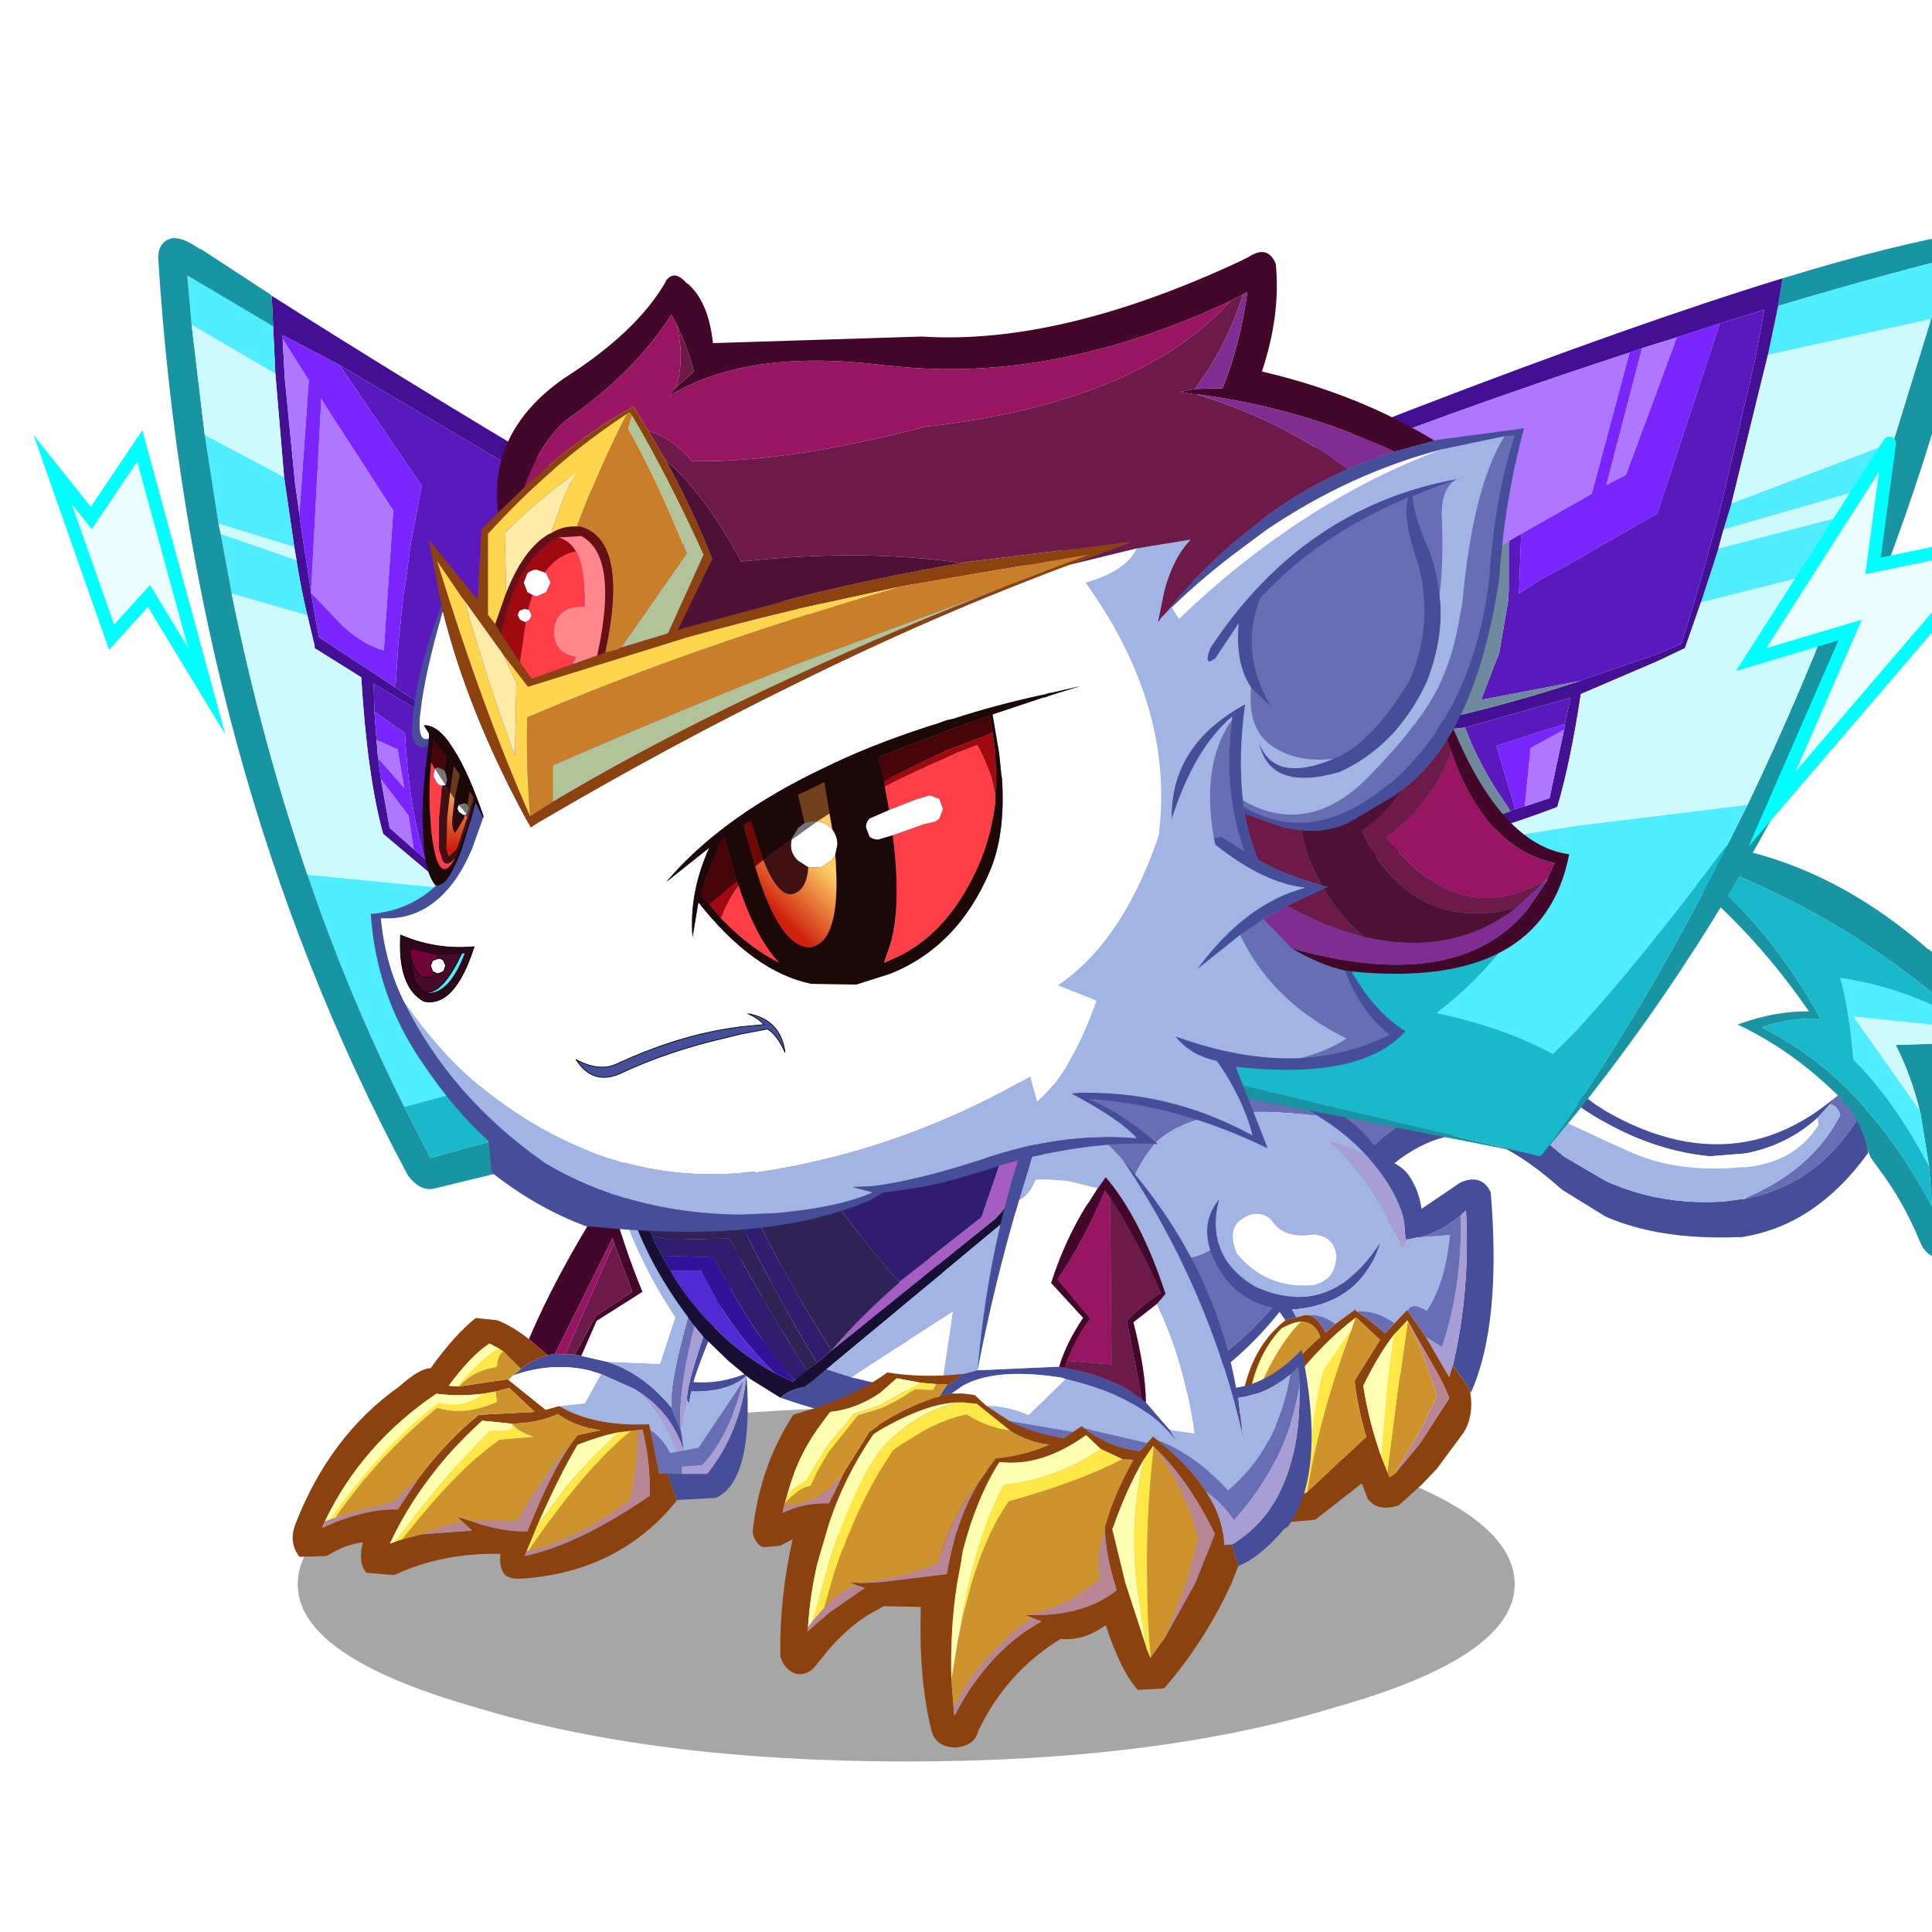 <svg xmlns:ffdec="https://www.free-decompiler.com/flash" xmlns:xlink="http://www.w3.org/1999/xlink" ffdec:objectType="frame" height="90" width="90" xmlns="http://www.w3.org/2000/svg"><use ffdec:characterId="29" height="144.75" transform="matrix(.571 0 0 .571 -3.026 -.171)" width="179.9" xlink:href="#a"/><defs><g id="a" transform="translate(5.3 .3)"><use ffdec:characterId="1" height="9.8" transform="matrix(1.566 0 0 2.95 24.287 114.797)" width="63.4" xlink:href="#b"/><use ffdec:characterId="3" height="26.65" transform="translate(61.75 100.55) scale(1.069)" width="19.7" xlink:href="#c"/><use ffdec:characterId="5" height="34" transform="translate(23.9 88.4) scale(1.188)" width="32.05" xlink:href="#d"/><use ffdec:characterId="12" height="66.95" transform="translate(106.953 38.024) scale(1.188)" width="50.75" xlink:href="#e"/><use ffdec:characterId="14" height="27.5" transform="translate(50.55 84.75) scale(1.188)" width="53.6" xlink:href="#f"/><use ffdec:characterId="3" height="26.65" transform="translate(98.45 92.8) scale(1.188)" width="19.7" xlink:href="#c"/><use ffdec:characterId="16" height="45.8" transform="translate(61.4 88.15) scale(1.188)" width="38.4" xlink:href="#g"/><use ffdec:characterId="25" height="84.85" transform="translate(8.683 -.283) scale(1.188)" width="130.85" xlink:href="#h"/><use ffdec:characterId="28" height="48.85" transform="translate(-5.297 21.876) scale(.968)" width="185.9" xlink:href="#i"/></g><g id="q" fill-rule="evenodd"><path d="M13.85 7h-.2l-.1-1.2q-.4-2.1-2.45-4.4l-.05-.1q1.9.15 2.75 1.2.75 1 .95 2.4l2.65-1.8q1.45-.65 2.1.65.75 9.05-1.35 13.75l-.05-.05-.2-.4-.6-.85-.4-.55q1.2-5.1.9-10.65l-.35.35q-1.4 1.15-2.8 1.5h-.15l-.65.15m-7.7 5.35-.75.2-.55-.8q-2.65-.45-4-2.7-1.65-2.8 0-4.8-1 3.95 2.5 6 5.1 2.3 8.55-3-1.3 4.1-5.8 4.55h-.25l.3.55" fill="#474e99"/><path d="m11.05 1.3.05.1q2.05 2.3 2.45 4.4l.1 1.2h.2l-.45.65q-1.95-4.8-5.05-7.4 1.45.3 2.7 1.05m6.4 4.05L17.8 5q.3 5.55-.9 10.65l-.25.8-.15-.25-1.45-2.5 1.1.7q1.4-4.15 1.3-9.05" fill="#a69ed5"/><path d="m13.85 7 .65-.15h.15l2.05-.15q-.35 3.4-1.6 5.2-1-.65-1.3 0l-.05-.05-.85.9q-1.25-.9-2.6-.8l-.1-.15-1.35 1q-1.05-.75-2.1-.6l-.6.15-.3-.55h.25q4.5-.45 5.8-4.55-3.45 5.3-8.55 3-3.5-2.05-2.5-6Q2.65.1 6.45 0l1.9.25q3.1 2.6 5.05 7.4l.45-.65M8.9 8.15q-.1-1.35-1.55-1.5Q5.25 7 4.4 5.6q-1-.8-2.2.15-.75.7-.15 2.2 2 2.45 5.2 2.2 1.6-.3 1.65-2" fill="#a2b4e4"/><path d="M14.65 6.85q1.4-.35 2.8-1.5.1 4.9-1.3 9.05l-1.1-.7-1.25-1.8q.3-.65 1.3 0 1.25-1.8 1.6-5.2l-2.05.15m-5.8 5.95-.7.6q-.6-1.25-1.4-1.2 1.05-.15 2.1.6m4.05-.05-.65.7q-1-.9-1.95-1.5 1.35-.1 2.6.8" fill="#676eb3"/><path d="M8.9 8.15q-.05 1.7-1.65 2-3.2.25-5.2-2.2-.6-1.5.15-2.2 1.2-.95 2.2-.15.85 1.4 2.95 1.05 1.45.15 1.55 1.5" fill="#fff"/><path d="m16.9 15.65.4.55.6.85.2.4v.1q.25 1.55-.45 2.7l-1.85 2.5-1 1.05-1.6 1.45q-1.45.5-2.15-.45l-.4-1.05-3.2 2.5-1.75.15q-1.25-2.75-.9-7.35-2.75 1.6-2.5.25v-.2q.35-4.4 3.1-6.55l.75-.2.6-.15q.8-.05 1.4 1.2l.7-.6 1.35-1 .1.15q.95.6 1.95 1.5l.65-.7.85-.9.05.05 1.25 1.8 1.45 2.5.15.25.25-.8m-10.2 8.8.2-.1 4.05-3.8q-.6-2.05-.8-3.85l1.75-2.8-1.65-1.55-.05.05q-2.25 1.7-4.35 4.4-.35 5.1.85 7.65m7.1-11.85v-.05l-.05.05-.9.95q-1.05 1.35-2.1 3.5.4 2.55 1.25 4.9l.4 1 .15.4L13 23l.2-.25L14.65 21l2-3.1-.35-.85-.45-.85-2.05-3.6m-7.35.05q-.55.05-1.3.45-2.05 2.1-2.4 6l.05.2q.1.15.3.1l1.75-.8.2-2q1.35-1.7 2.75-2.9-.4-1.05-1.35-1.05" fill="#8b420e"/><path d="M6.9 24.35q.8-5.2 3.05-11.2l.25-.75.05-.05 1.65 1.55-1.75 2.8q.2 1.8.8 3.85l-4.05 3.8m5.5-1.4.8-6.25.1-.5.5-3.55q.8 1.4 1.5 3.55l.3.85.2.75-1.15 2.35-1.45 2.45-.2.4-.45.35-.15-.4m-5.95-10.3q.95 0 1.35 1.05-1.4 1.2-2.75 2.9l-.2 2-1.75.8q-.2.05-.3-.1 1.6-4.6 3.65-6.65" fill="#cd942d"/><path d="M9.95 13.15 8 16q-.75 2.85-1.3 8.45-1.2-2.55-.85-7.65 2.1-2.7 4.35-4.4l-.25.75m2.9.4q-.55 3.5-.85 8.4-.85-2.35-1.25-4.9 1.05-2.15 2.1-3.5M2.8 19.3l-.05-.2q.35-3.9 2.4-6 .75-.4 1.3-.45Q4.4 14.7 2.8 19.3" fill="#ffffb1"/><path d="M6.7 24.45Q7.25 18.85 8 16l1.95-2.85q-2.25 6-3.05 11.2l-.2.1m7.05-11.85h.05v.05l-.5 3.55-.1.5-.8 6.25-.4-1q.3-4.9.85-8.4l.9-.95" fill="#ffe747"/><path d="M13.8 12.65v-.05l2.05 3.6.45.85.35.85-2 3.1-1.45 1.75-.2.25.2-.4 1.45-2.45 1.15-2.35-.2-.75-.3-.85q-.7-2.15-1.5-3.55" fill="#b78593"/></g><g id="r" fill-rule="evenodd"><path d="m30.55 1.3-.5.25q-4.1 2-7.9 6.05l-.2-.55 3.45-3.5q2.4-2.2 6.55-3.55.5 8.25-1.8 13.75-2.3 5.45-2.65 6.75 1.8.15 3.65-.6v.1l-.15.2q-1.25 1-3.65.95l-.15.8-.1-.1q-.4-1 3.65-11.4v-.15q.95-4.55.8-9.4l-1 .4M26 22.25l.6 1.5.05.1.2 1.35q-.9-2.75-3.45-4.25l-2.25-1-.8-.25q-2.55-.6-5.25.35l.55-.45q.9-.7 1.85-.95l.5-.1.7.05h.65l.45.1 1.75.4q2.25.7 4.1 2.75l.35.4m-.3 4.5 1 .05h1.75q2.3-2.9 2.7-6.8.5 7.25-2.1 8.45l-2.7.15-.65-1.85" fill="#474e99"/><path d="m30.55 1.3 1-.4q.15 4.85-.8 9.4v.15q-4.05 10.4-3.65 11.4l-.45 1.9h-.05q-.25-5.25 3.9-15.85v-.15q.55-3.4.05-6.45M31 20.2l.15-.2q-.4 3.9-2.7 6.8H26.7v-.5l1.4-.1q1.9-2.05 2.85-5.85l.05-.15m-4.15 5-.5.1q-.9-2.6-2.95-4.35 2.55 1.5 3.45 4.25" fill="#a69ed5"/><path d="m30.05 1.55.5-.25q.5 3.05-.05 6.45v.15q-4.15 10.6-3.9 15.85l-.6-1.5q-.3-2.8 4-15.05v-.15q.4-2.65.05-5.5m-3.7 23.75.5-.1 1-.2 3.1-4.65q-.95 3.8-2.85 5.85l-1.4.1v.5l-1-.05-.55.05-.6-3q.8.5 1.35 1.55l.45-.05" fill="#676eb3"/><path d="m27.1 21.85.1.1.15-.8q2.4.05 3.65-.95l-.05.15-3.1 4.65-1 .2-.2-1.35v-.1l.45-1.9M22.15 7.6q3.8-4.05 7.9-6.05.35 2.85-.05 5.5v.15q-4.3 12.25-4 15.05l-.35-.4q-1.85-2.05-4.1-2.75l3.65.15 1.05-3.2q-2.55-3.8-4.05-8.4l-.05-.05m4.2 17.7-.45.05q-.55-1.05-1.35-1.55l-.1-.4q-3.8.15-6.15-1.25l1.75-.2 1.1-2 2.25 1q2.05 1.75 2.95 4.35" fill="#a2b4e4"/><path d="m24.55 23.8.6 3 .55-.05.65 1.85v.05Q22.4 33.55 15.7 34q-.95.05-1.25-.4-.3-.5-.2-1.3-3.95-.1-7.3 1.45l-1.9-.15q-.6-.65-.25-2.1-1.2.15-2.4.9l-.15.05-1.8.05q-.75-.95-.3-2.2 2.35-6.1 7.15-9.5 1.4-1.25 2.15-1.25 1.65-2.3 3.1-3.45l1.45.15.15.05q1.05.45 2.05 1.25l1.3 1.1q-.95.25-1.85.95l-1.2-1.2-.3-.2-.65-.35q-1.25.8-2.8 2.9l.6.05h.1l3.35-.5.05.05 2.55 2.05.9-.25h.05q2.35 1.4 6.15 1.25l.1.4M13.9 21.15l-.85.15q-1.65.2-3.2 0-5.1 3.45-7.65 8.75l-.2.45q3.05-1.35 5.2-1.25L8.7 27q1.85-2.45 4.05-4.25l3.85-.2-1.75-1.65-.95.25M7.5 31.3l1.35-.35 3.45-.25-.65-.6-.35-.35.8.25q2.2.8 4 .75 1.65-4.15 3.1-6.15l.35-.45 1.6-.35q-1.75-.2-2.95-1.1-1.5.65-3.2.65h-.05l-1.95-.2Q8.85 26.9 6.65 31.6l.4-.15.45-.15m8.55.8-.15.35q3.75-.8 8.6-4.15v-.1q.05-2.25-.5-4.45l-.35.05-.45.05-.85.1q-1.25.25-2.8.85-1.25 2.1-2.75 5.5l-.75 1.8" fill="#8b420e"/><path d="m21.95 7.05.2.55.05.05q1.5 4.6 4.05 8.4l-1.05 3.2-3.65-.15-1.75-.4 1.05-2.4 3.15-2q-1.3-3.15-2.3-6.85l.25-.4m-6.85 13q2.7-.95 5.25-.35l.8.25-1.1 2-1.75.2h-.05l-.9.25-2.55-2.05.3-.3" fill="#fff"/><path d="M16.2 17.55q1.85-4.35 5-9.35l.5-.75q1 3.7 2.3 6.85l-3.15 2-1.05 2.4-.45-.1 1.45-2.65 2.5-1.65-1.25-3.35-.1-.35L18 18.55l-.5.1-1.3-1.1" fill="#420729"/><path d="m18 18.55 3.95-7.95.1.35-3.35 7.65-.7-.05" fill="#981661"/><path d="M15.1 20.05h-.05.05l-.3.3-.05-.05-3.35.5q.95-1.1 2.6-1.35.05-.85.45-1.05l1.2 1.2-.55.45M2.9 29.8q2.95-4.25 7-7.55 1.85.6 4.1-.4l-.1-.7.95-.25 1.75 1.65-3.85.2q-2.2 1.8-4.05 4.25l-1.75 1.7-4.05 1.1m4.6 1.5q3.75-4.8 6.55-6.75l.1-.1 2.35-.2q-1-.3-1.5-.9 1.7 0 3.2-.65 1.2.9 2.95 1.1l-1.6.35-.35.45q-1.95 2.25-3.8 5.45-1.4-.1-3.3-.05l-.8-.25.35.35q-1.2.2-2.8.85l-1.35.35m16.15-7.5q.1 2.45-.55 4.85-3.65 2.7-6.95 3.45 3.85-5.65 7.05-8.25l.45-.05" fill="#cd942d"/><path d="m18.7 18.6 3.35-7.65 1.25 3.35-2.5 1.65-1.45 2.65h-.65" fill="#6c1a4a"/><path d="m11.3 20.8-.6-.05q1.55-2.1 2.8-2.9l.65.35q-1.1.5-2.85 2.6m1.75.5q-1.3 1.05-3.05.6-3.7 2.8-7.5 8.05l-.3.1q2.55-5.3 7.65-8.75 1.55.2 3.2 0M15 23.35q.2.35-.3.45l-1.2.05q-3.35 3.35-6.45 7.6l-.4.15q2.2-4.7 6.35-8.45l1.95.2H15m1.8 6.95q1.5-3.4 2.75-5.5 1.55-.6 2.8-.85l-1.85 1.8-1.55 1.7-2.15 2.85" fill="#ffffb1"/><path d="m14.15 18.2.3.2q-.4.2-.45 1.05-1.65.25-2.6 1.35h-.1q1.75-2.1 2.85-2.6m-.25 2.95.1.7q-2.25 1-4.1.4-4.05 3.3-7 7.55l-.4.15Q6.3 24.7 10 21.9q1.75.45 3.05-.6l.85-.15m1.1 2.2q.5.6 1.5.9l-2.35.2-.1.1q-2.8 1.95-6.55 6.75l-.45.15q3.1-4.25 6.45-7.6l1.2-.05q.5-.1.3-.45m1.15 8.75h-.1l.75-1.8 2.15-2.85 1.55-1.7 1.85-1.8.85-.1q-3.2 2.6-7.05 8.25" fill="#ffe747"/><path d="m2.5 29.95.4-.15 4.05-1.1L8.7 27l-1.5 2.25q-2.15-.1-5.2 1.25l.2-.45.3-.1m6.35 1q1.6-.65 2.8-.85l.65.6-3.45.25M12.1 30q1.9-.05 3.3.05 1.85-3.2 3.8-5.45-1.45 2-3.1 6.15-1.8.05-4-.75m11.55-6.2.35-.05q.55 2.2.5 4.45v.1q-4.85 3.35-8.6 4.15l.15-.35h.1q3.3-.75 6.95-3.45.65-2.4.55-4.85" fill="#b78593"/></g><g id="s" fill-rule="evenodd"><path d="M29.6 24.55q4.6-1.95 6.5-5.7-.2-.6-.7-.75l.3-.4.2-.15.05-.05q.95.4 1.45 1.45-2.85 4.7-7.8 5.65v-.05M3 17.05l2.25 1.45q1.2-.6 2.35-.8 3.15-.65 5.9 1.5l-1.65-.7-4.25.3Q5 19.6 3 22.15l-.5-.45-2.25-2.05Q1.3 18.3 2.5 17.4l.5-.35m-.5 4.65v-4.3 4.3" fill="#676eb3"/><path d="m35.4 18.1-.85.95q-2.1 1.9-4.95 2.45l-2.45.2q-3.65-.35-7.15-2.3-.95-.5-1.85-1.15-4.75-3.6-9.4-3.3l-1.15.15q-1.3.2-2.55.75-1.1.45-2.05 1.2l-.5.35q-1.2.9-2.25 2.25L0 19.4l1-1.3.15-.2 1.35-1.25v.75-.75q2.25-1.8 5.1-2.25l3.55-.1q3.9.65 8.15 3.85l.7.45q5.05 2.9 9.6 2.1 3.15-.55 6.1-3l-.3.4M20 23.4q3.8 1.7 8.1 1.4l.4-.05.75-.1h.15l.2-.05q4.95-.95 7.8-5.65.5.95.6 2.55l-.05.05q-3.5 4.8-8.35 5.65l-.25.05H29q-5.3.2-9-1.4V23.4v2.45L17 24q-4.65-4.15-7.65-3.7-.9.15-1.75.55-1.75.8-3.35 2.45L3 22.15q2-2.55 4.6-3.35l4.25-.3 1.65.7q1.8.9 3.6 2.5l2.9 1.7m0-4v-.8.8" fill="#474e99"/><path d="m34.55 19.05.05.5q-1.6 2.55-5 2.9h-.3q-4.2.4-7.4-.95l-1.9-.85V19.4v1.25l-6.2-2.9q-3.15-1.5-6.2-1.8l-2.55-.1q1.25-.55 2.55-.75l1.15-.15q4.65-.3 9.4 3.3.9.65 1.85 1.15 3.5 1.95 7.15 2.3l2.45-.2q2.85-.55 4.95-2.45" fill="#fff"/><path d="m29.6 24.55-.2.1h-.15l-.75.1-.4.05q-4.3.3-8.1-1.4v-2.75 2.75l-2.9-1.7q-1.8-1.6-3.6-2.5-2.75-2.15-5.9-1.5-1.15.2-2.35.8L3 17.05q.95-.75 2.05-1.2l2.55.1q3.05.3 6.2 1.8l6.2 2.9 1.9.85q3.2 1.35 7.4.95h.3q3.4-.35 5-2.9l-.05-.5.85-.95q.5.15.7.75-1.9 3.75-6.5 5.7" fill="#a2b4e4"/><path d="M42.2 7.5q3.15 2.65 6.25 6.15.35.35.4 1.1-.15.85-.85.85l-4.95.2q1.55 5.75 1.15 11.95v.1q-.05.85-1.15.9-.95-.1-1.4-1-1.2-2.95-2.95-5.25l-.5-.7-.2-.45q-.5-2.45-2.45-4.2-3-2.85-6.5-4.5 2.6-.95 4.9-.9-5-7.25-11.8-11.7Q33-.5 42.15 7.5h.05m-.65 11.05q-.6-2.45-1.65-4.5l6.3-.2-.75-.75-.2-.15-.3-.3-.2-.15Q35.8 4.35 24.3.7q5.95 3.5 10.45 11.55-2.05-.1-4.05.6 3.55 1.75 6.5 4.85l1.5 1.75q2 2.5 3.7 5.7l-.2-2.75-.6-3.7-.05-.15" fill="#1894a2"/><path d="m45.25 12.95.2.15.75.75-6.3.2q1.05 2.05 1.65 4.5L37 12.1l8.25.85" fill="#cdfaff"/><path d="m41.55 18.55.05.15.6 3.7q-2.4-4.55-5.2-7.35-.3-3.45-.9-5.6 4.45.65 8.65 3.05l.2.15.3.3L37 12.1l4.55 6.45" fill="#4fedff"/><path d="m42.2 22.4.2 2.75q-1.7-3.2-3.7-5.7l-1.5-1.75q-2.95-3.1-6.5-4.85 2-.7 4.05-.6Q30.25 4.2 24.3.7q11.5 3.65 20.45 11.8-4.2-2.4-8.65-3.05.6 2.15.9 5.6 2.8 2.8 5.2 7.35" fill="#19b8cb"/></g><g id="t" fill-rule="evenodd"><path d="m29.25 4.05.15.15.1.05.1-.05-.25 2.4q-.4 2.75-1.65 4.75l-.15.25L14.2 22.7l-1.45 1.2q-1.15.2-1.7.75l-2.1-1.3-1.5-1.25-1.6-1.55-.1-.1-.45-.55-.25-.3-.4-.55q-1.9-2.55-3.05-5.1Q.5 11.5 0 9.05l.45-.75.05.1q.65 2.8 1.75 5.15l.15.4.5.95.6 1.05q1.15 1.95 2.65 3.5 1.95 2.1 4.5 3.5l1.25.6.1-.1.85-.7.7-.5 1-.85 11.25-9.05q2.85-2.95 3.45-8.3" fill="#180f35"/><path d="m29.35 6.6.25-2.4q10.7-2.1 17.1.4l.2.1 1.05.6q-8.1-1.05-11.15 1.85-3.4 4.2-.75 7.15l.4.35q2.7 1.15 4.85-.7l.1-.15q2.35-4.4 4.35-5.35l.35-.15q4.05-1.25 6.05.85v.05q2.75 6.15-6.6 8.4-2.9 3.55-6 5.35l-1.65.55h-.05q-.9-10.7-8.5-16.9" fill="#676eb3"/><path d="M29.25 4.05q-.6 5.35-3.45 8.3L14.55 21.4q2.1-2.45 4.65-4.65v-.05l5.65-4.45 3.1-9 1.3.8" fill="#a55dc1"/><path d="m14.2 22.7 13.35-11.1.15-.25q1.25-2 1.65-4.75 7.6 6.2 8.5 16.9v.05q-7.5 2.35-15.85 1.1l.9-5.95-7 4.55-1.7-.55M52.15 9.15q-2-2.1-6.05-.85l-.35.15q-2 .95-4.35 5.35l-.1.15q-2.15 1.85-4.85.7l-.4-.35q-2.65-2.95.75-7.15 3.05-2.9 11.15-1.85 2.65 1.6 4.2 3.8v.05" fill="#a2b4e4"/><path d="M11.05 24.65q.55-.55 1.7-.75l1.45-1.2 1.7.55 6.1 1.4q8.35 1.25 15.85-1.1l.05-.05 1.65-.55q3.1-1.8 6-5.35 9.35-2.25 6.6-8.4h.05l-.05-.1q-1.55-2.2-4.2-3.8l-1.05-.6-.2-.1q-6.4-2.5-17.1-.4Q35.5 2.55 42.2 3q9.2.65 11.35 7.75.55 5.3-7.45 7.05l-.35.4q-10.95 14.45-34.7 6.45" fill="#474e99"/><path d="m13.55 22.25-.7.5q-2.6-4-5.3-9.05l-4.05.1-1.25-.25Q1.15 11.2.5 8.4L1.85 7l2.9-2.45q3.7 9.25 8.8 17.7M5.7 3.9q1.6-1.15 3.25-1.95 4.85 8.7 10.25 14.75v.05q-2.55 2.2-4.65 4.65-5.4-8.45-8.85-17.5" fill="#2f2256"/><path d="m14.55 21.4-1 .85q-5.1-8.45-8.8-17.7l.95-.65q3.45 9.05 8.85 17.5m-1.7 1.35-.85.7Q9 20.05 6.45 15l-3.55-.1-.5-.95-.15-.4 1.25.25 4.05-.1q2.7 5.05 5.3 9.05m-3.9-20.8q9.2-4.45 19 1.3l-3.1 9-5.65 4.45Q13.8 10.65 8.95 1.95" fill="#301d6e"/><path d="m22 24.65-6.1-1.4 7-4.55-.9 5.95" fill="#fff"/><path d="m12 23.45-.1.1-1.25-.6q-3.15-3-5.05-7.05l-2.1.05-.6-1.05 3.55.1Q9 20.05 12 23.45" fill="#311299"/><path d="M10.65 22.95q-2.55-1.4-4.5-3.5-1.5-1.55-2.65-3.5l2.1-.05q1.9 4.05 5.05 7.05" fill="#522ad4"/></g><g id="u" fill-rule="evenodd"><path d="M23.7 3.65 20.45 1.5 19.2 5.25l-.9 2.95q-1.7 5.75-2.85 11.7.65-7.75 2.85-14.65L20 .6l.25-.6.7.6 2.75 3.05M28.65 24l.5.85Q27 21.8 21.5 20.5l-.3-.1q-4.5-.7-6.75.55l-.8.55-.8.15.55-.8h.15l.95-.7.95-.25 5.6-.25.3.05.1.05q3.2.55 5.3 2.15l.25.2 1.65 1.9m8.3-3.85q-1.25 1.05-2.5 1.4l-1.1.25.3 2.5.05.35q-2.25-10.2-8.25-19.15 6.2 7 7.75 15.6 2.35-.35 4.5-2.6 1.75 8.45-.95 12.15l-.25.15q-1.6 1.9-3.15 2.55l-.45-1.5h.05q4.75-2.9 4.6-10.8v-.15l-.05-1.25-.55.5" fill="#474e99"/><path d="m18.3 8.2.9-2.95 1.25-3.75 3.25 2.15 1.55 1.6.2.25q6 8.95 8.25 19.15l-.05-.35-.3-2.5 1.1-.25q1.25-.35 2.5-1.4-.85 5.1-4.3 8-2.3-2.5-4.85-3.45l-.3-.25-.4.45-4.3-1-.2-.15-.6.4-4.35-.75-1.6-1.05q1.65.05 2.9.65l2.55-2.5q5.5 1.3 7.65 4.35l-.5-.85 1.7.25q-.75-5.15-2.6-8.9l.6-.7q-1.7-5.2-4.1-8l-.5.7-.05.05-2.05-.5-1.3-.1h-.9Q19 7.85 18.3 8.2" fill="#a2b4e4"/><path d="M15.45 19.9q1.15-5.95 2.85-11.7.7-.35 1.15-1.4h.9l1.3.1 2.05.5-.6.95-.15.2q-1.5 2.4-2.45 5.35l2.2 2.4q-1.15 1.7-1.65 3.35l-5.6.25m12.3-4.55q1.85 3.75 2.6 8.9l-1.7-.25L27 22.1q0-2.15-.85-5.5l1.6-1.25M21.5 20.5 18.95 23q-1.25-.6-2.9-.65l-.8-.75-.8-.1h-.8l.8-.55q2.25-1.25 6.75-.55l.3.1" fill="#fff"/><path d="m16.05 22.35 1.6 1.05q1.65.85 3.7 1.15l.65-.4.6-.4.2.15q1.7 1.3 3.8 1.55l.5-.55.4-.45.3.25q2.2 1.75 3.35 3.55Q32.3 30 32.4 31.9l.5-.05.45 1.5-.45 1.15q-1.8 3.95-4.6 7.2l-.1.05-1.75.1q-1.2-1.35-2.2-4.45-1.5 1.1-3.1.95-3.2 1.95-5.1 5.25l-.55 1.05q-.25 1.05-1.55 1.15h-.1q-1.35-.05-1.6-1.3-.85-3.5-.7-8.35L9 36.1l-.25.15q-1.85.9-3.5 2.8l-1.05 1.3q-.7.65-1.45.3-.65-.35-.85-1.15-.05-4.05.85-8l-.85.45-1.2.1Q.15 31.8 0 31q.5-4.55 2.8-8.05l1.65-.5.8-.3q2.05-.8 3.5-1.75l.5-.35q2.5.4 5.2.1h.05l-.95.7h-.95l-1.1-.1-1.6-.3-1.15 1q-1.6 1.1-3.4 1.3l-.1.1-.8 1.1Q3 26 2.35 28.55l-.15.5-.05.2-.1.45q1.1-.55 2.4-.65h.8l1-2.1L8 24.15l.75-.55q1.95-1.25 4.05-1.9l.05-.05.8-.15h.8l.8.1.8.75m1.65 1.7-2.3-1.85-.95-.1h-.3q-2.2.05-5.4 1.9l-.45.3q-1.95 2.85-3.05 6.1l-.8 2.75q-.5 2.1-.65 4.4v.1l-.05.2 1.5-1.3 2.45-1.7-.6-.2-.45-.2.65.05h.4l1.05-.05 4.55-.55.05-.05q.35-2.2 1.1-4.05.65-1.65 1.65-3v-.05l.6-.8q2-.2 3.7-.95-1.3-.1-2.7-.95m6.2 1.25-1-.95q-3.05 2.2-5.95 1.85-1.55 2.4-2.5 6.05l-.1.55v.1l-.3 1.6q-.5 3.15-.4 6.7l.15 1.85.05.6.6-1.1q2.25-3.7 5.4-5.4l-.65-.25-.45-.2q3.95.15 6.25-1.7l-.15-.5q-.55-1.8-.65-3.5v-.35q.6-2.2 1.95-4.6L25.4 26l-1.5-.7m3.65-.15-.05-.05-.65.95Q25.7 28 24.75 30.7l-.05.1.9 3.7 1.4 4.3.05.2.25.6v.05l.05-.05.9-1.25.1-.15 2.05-3.7 1.3-3.25.05-.1-.05-.1q-1.85-3.75-4.15-5.9" fill="#8b420e"/><path d="m2.2 29.05.15-.5q.7-.8 1.35-1.1l.75-1.3.8-1.2 1.7-2.05 1.8-.6 2.75-1.55 1.1.1-.2.4-1.25-.05q-1.2.85-2.4 1.35l-1.5.45-2 2.5-.8 1.35-.45 1q-.8.1-1.8 1.2m11.95-6.95h.3l.95.1 2.3 1.85q-1.6-.2-3-1.1l-.25.05q-2.15.5-4.8 2.4l-.9 1.4q-2.1 3.6-3.35 7.7l-.15.55-.35 1.2-.2.2-.6.7.75-2.65.4-1.4q1.65-5.2 3.5-7.7l.35-.4q2.35-2.35 5.05-2.9m9.75 3.2 1.5.7q-2.95 1.55-7.8 2.9-1.5 2.1-2.55 5.6l-.6 2.25-.4 2 .4-2.4.4-1.85q.95-4.05 2.4-6.75 3.5-.35 6.65-2.45m2.95.75.65-.95.05.05Q27 30 27.1 34.5q0 2.6.25 5.1h-.05l-.25-.6-.05-.2-.65-4.3q-.45-4.7.5-8.45" fill="#ffe747"/><path d="M2.35 28.55Q3 26 4.45 23.95l.8-1.1.1-.1q1.8-.2 3.4-1.3l1.15-1 1.6.3-2.75 1.55-1.8.6-1.7 2.05-.8 1.2-.75 1.3q-.65.3-1.35 1.1m11.8-6.45q-2.7.55-5.05 2.9l-.35.4q-1.85 2.5-3.5 7.7l-.4 1.4-.75 2.65-.3.4q.15-2.3.65-4.4l.8-2.75q1.1-3.25 3.05-6.1l.45-.3q3.2-1.85 5.4-1.9m-.5 19.1q-.1-3.55.4-6.7l.3-1.6v-.1l.1-.55q.95-3.65 2.5-6.05 2.9.35 5.95-1.85l1 .95q-3.15 2.1-6.65 2.45-1.45 2.7-2.4 6.75l-.4 1.85-.4 2.4-.4 2.45M27 38.8l-1.4-4.3-.9-3.7.05-.1q.95-2.7 2.1-4.65-.95 3.75-.5 8.45l.65 4.3" fill="#ffffb1"/><path d="m12.85 21.65-.05.05q-2.1.65-4.05 1.9l-.75.55-1.75 2.8-1 1.1-.8.55q-1 .5-2.3.65l.05-.2q1-1.1 1.8-1.2l.45-1 .8-1.35 2-2.5 1.5-.45q1.2-.5 2.4-1.35l1.25.05.2-.4h.8l-.55.8M4.9 36.25l.35-1.2.15-.55q1.25-4.1 3.35-7.7l.9-1.4q2.65-1.9 4.8-2.4l.25-.05q1.4.9 3 1.1 1.4.85 2.7.95-1.7.75-3.7.95l-.6.8v.05l-1.65 2.3q-1.2 2.05-1.7 4-1.3.7-4 1.2l-1.45.2-.65-.05.45.2q-.9.35-1.85 1.25l-.35.35M25.4 26l.75.05q-1.35 2.4-1.95 4.6V31q-.6 1.15-.35 3.2l-.35.3q-2.4 1.9-4.75 2.2l.45.2q-2.9 2.05-4.75 4.95l-.65 1.2-.15-1.85.4-2.45.4-2 .6-2.25q1.05-3.5 2.55-5.6 4.85-1.35 7.8-2.9m2.95 12.2-.1.15-.9 1.25q-.25-2.5-.25-5.1-.1-4.5.45-9.35 2.25 2.95 3.05 6.35l-.8 3-1.45 3.7" fill="#cd942d"/><path d="m6.25 26.95-1 2.1h-.8q-1.3.1-2.4.65l.1-.45q1.3-.15 2.3-.65l.8-.55 1-1.1M4.1 37.15l.6-.7.2-.2.35-.35q.95-.9 1.85-1.25l.6.2-2.45 1.7-1.5 1.3.05-.2v-.1l.3-.4m12-10.35q-1 1.35-1.65 3-.75 1.85-1.1 4.05l-.05.05-4.55.55-1.05.05h-.4l1.45-.2q2.7-.5 4-1.2.5-1.95 1.7-4l1.65-2.3m8.1 4.2q.1 1.7.65 3.5l.15.5q-2.3 1.85-6.25 1.7 2.35-.3 4.75-2.2l.35-.3q-.25-2.05.35-3.2m-5 5.9.65.25q-3.15 1.7-5.4 5.4l-.6 1.1-.05-.6.65-1.2q1.85-2.9 4.75-4.95m8.35-11.75q2.3 2.15 4.15 5.9l.05.1-.05.1-1.3 3.25-2.05 3.7 1.45-3.7.8-3q-.8-3.4-3.05-6.35" fill="#b78593"/><path d="m23.7 7.4.05-.05.5-.7q2.4 2.8 4.1 8l-.6.7-1.6 1.25q.85 3.35.85 5.5l-.25-.2-1.05-5.4q1.2-1.25 2.35-1.9-1.65-3.7-3.5-6.55l-.35-.5q-1.4 3.35-3.25 6.1l2.25 2.7q-.95 1.25-1.6 2.9l-.15.5-.1-.05-.3-.05q.5-1.65 1.65-3.35l-2.2-2.4q.95-2.95 2.45-5.35l.15-.2.6-.95" fill="#420729"/><path d="m17.65 23.4 4.35.75-.65.4q-2.05-.3-3.7-1.15m5.15.5 4.3 1-.5.55q-2.1-.25-3.8-1.55m5 .8q2.55.95 4.85 3.45 3.45-2.9 4.3-8l.55-.5.05 1.25v.15q-.85 5.1-4.5 9.15-.8-1.2-1.9-1.95-1.15-1.8-3.35-3.55" fill="#676eb3"/><path d="M21.6 19.25q.65-1.65 1.6-2.9l-2.25-2.7q1.85-2.75 3.25-6.1l.35.5.1 11.45-3.05-.25" fill="#981661"/><path d="M24.55 8.05q1.85 2.85 3.5 6.55-1.15.65-2.35 1.9l1.05 5.4q-2.1-1.6-5.3-2.15l.15-.5 3.05.25-.1-11.45" fill="#6c1a4a"/><path d="m32.9 31.85-.5.05q-.1-1.9-1.25-3.65 1.1.75 1.9 1.95 3.65-4.05 4.5-9.15.15 7.9-4.6 10.8h-.05" fill="#a69ed5"/></g><g id="h" transform="translate(3.55 16.15)"><use ffdec:characterId="18" height="65.3" transform="translate(0 .45)" width="51.55" xlink:href="#j"/><use ffdec:characterId="20" height="63.5" transform="translate(51.55)" width="73.65" xlink:href="#k"/><use ffdec:characterId="21" height="67.3" transform="translate(14.6 1.4)" width="82.3" xlink:href="#l"/></g><g id="v" fill-rule="evenodd"><path d="M7.8 3.95Q27.9 16.7 47.65 27.5l3.9-1.65v1.45l-4.35 2-.15-.1-34.6-20.5-3.9-2.05v.25l.15 2.75.7 7.15.3 2.15.05.45.3 2 .15.9.3 2v.05l.3 1.75.25 1.3 5.25 3.45 9 5.95-10.5-6.2.05 1.9.15 1.95.1 1.25.2 1.45.6 3.35 1.65 1.45.75.65 8.2 7.15-1.1-.5-.25-.15-5.25-4.45-4.45-3.75q-1.1-4-1.5-10.75l-3.2-2V28l-.5-2.1q-.45-1.85-.75-3.8l-.15-.9-.7-4.8-.6-7.1-.15-3.25-.1-2.1" fill="#430f93"/><path d="m47.2 29.3 4.35-2v12.75l-4.45-10.7.1-.05m4.35 18.25v.25l-.6-.05.6-.2" fill="#6f8a9c"/><path d="m26.5 49.75-8.2-7.15q-1.1-3.75-1.35-8.6l-2.1-1.5-.05-1.9 10.5 6.2-9-5.95.2-3.05.35-3.3.15-.9.35-2.6.75-4-5.65-8.3 34.6 20.5.05.15 4.45 10.7v7.5l-.6.2q-15.9 5.45-24.2 2.1l-.25-.1" fill="#5a19bd"/><path d="m7.9 6.05.15 3.25L2.3 5.95 2 2.55l5.9 3.5m.75 10.35.7 4.8-5.2-1.6-.95-6.1 5.45 2.9m.85 5.7q.3 1.95.75 3.8l-5.2-1.5-.75-4.1 5.2 1.8m10.4 22.55 5.25 4.45.25.15 1.1.5.25.1q8.3 3.35 24.2-2.1l.6.05v2.55l-34.65 9.3q-3.8-7.6-6.65-15.95l9.65.95" fill="#4fedff"/><path d="M17.55 41.95 15.9 40.5l-.6-3.35 1.9 2.5.35 2.3M15.1 35.7l-.1-1.25 1.45.65.45 2.65-1.8-2.05m-4.6-11.35v-.05l.7-13.2.1.1 4.85 7.5-.65 9.6q-1.35-.35-2.8-1.65l-2.2-2.3m-.8-5.4-.3-2.15-.7-7.15-.15-2.75 1.8 2.85-.65 9.2" fill="#ad77ff"/><path d="m18.3 42.6-.75-.65-.35-2.3-1.9-2.5-.2-1.45 1.8 2.05-.45-2.65-1.45-.65-.15-1.95 2.1 1.5q.25 4.85 1.35 8.6m-2-11.75-5.25-3.45-.25-1.3-.3-1.75 2.2 2.3q1.45 1.3 2.8 1.65l.65-9.6-4.85-7.5-.1-.2v.1l-.7 13.2-.3-2-.15-.9-.3-2-.05-.45.65-9.2-1.8-2.85v-.25l3.9 2.05L18.1 17l-.75 4-.35 2.6-.15.9-.35 3.3-.2 3.05" fill="#7a25fb"/><path d="m7.8 3.95.1 2.1L2 2.55l.3 3.4.9 7.55.95 6.1.15.7.75 4.1q2.05 10.1 5.2 19.3 2.85 8.35 6.65 15.95l1.8 3.5h.05q9.6-2.8 32.8-7.65v1.8L19 65.25q-1 .25-1.85-.9Q2.2 36.45 0 1.3.05.2.95 0q.7-.1 1.85.7l.15.05 4.75 3.1.1.1" fill="#1894a2"/><path d="m8.05 9.3.6 7.1-5.45-2.9-.9-7.55L8.05 9.3m1.3 11.9.15.9-5.2-1.8-.15-.7 5.2 1.6m.9 4.7.5 2.1v.15l3.2 2q.4 6.75 1.5 10.75l4.45 3.75-9.65-.95q-3.15-9.2-5.2-19.3l5.2 1.5" fill="#cdfaff"/><path d="M51.55 50.35v5.15q-23.2 4.85-32.8 7.65h-.05l-1.8-3.5 34.65-9.3" fill="#19b8cb"/></g><g id="w" fill-rule="evenodd"><path d="m70.2 6 .05-.1 1.15-4.05Q65.7 3.3 59.7 5.1l.3-1.9Q67.7.85 72.6.05l.1-.05q1.1.05.9 1.2-7.5 34.05-27.8 59.4l-2.2 2.65 2.2-3.15q5.65-8.4 10.45-18.05l1.35-2.7q3.75-7.8 7-16.45v-.1l1.4-3.75.55-1.65.05-.1 1-2.85L70.2 6M0 55.95l5.9-1.25.2-.05 36.45 8.65-36.2-7.1L0 57.75v-1.8" fill="#1894a2"/><path d="M59.7 5.1q6-1.8 11.7-3.25L70.25 5.9l-.05.1L59 8.45l.7-3.35m7.9 9.35-1 2.85-.05.1-10.6 3.05.55-1.8 11.1-4.2m-1.6 4.6-1.4 3.75v.1l-10.2 2.55.85-2.6.35-1.1 10.4-2.7m-8.4 20.3-1.35 2.7Q50.05 50.3 45.8 54.9l-1.55 1.55h-.05q-3.3-1.8-7.95-2.8Q41.6 49.6 44.2 43.3l-29.95 3.35 15.5-3.25 3.5-.6 12.55-2 11.8-1.45m-54 9.8.25.6L0 50.8v-2.55l3.35.35.25.55" fill="#4fedff"/><path d="m60 3.2-.3 1.9-.7 3.35-2.5 10.2-.55 1.8-.35 1.3-.35 1.1-.85 2.6-1.1 3.15-1.9.9-5.25 2.25q-.7 4.65-1.6 7.7v.05q-6.05 2.3-11.35 3.2l-3.45.45q-3.25.25-6.25-.1l6.25-.35q5.45-.75 11.55-2.9l.05-.05.3-.1.65-.2h.05L44 38.9l1-4.7.05-.4.4-1.8-7.25 2.05-10.65 1.1q9.4-1.3 18.55-4.3l.1-.05 5.2-1.8 1.65-.7.85-2.75.85-2.9.2-.8.35-1.2.45-1.7 2.4-10.3.6-3.3-3.05.95-2.95.95-2.4.75-.85.3q-8 2.6-16.6 5.8l-.8.35-8.8 3.35q-8.45 3.35-17.35 7.15L0 27.75V26.3Q39.65 9.45 60 3.2" fill="#430f93"/><path d="m50.35 8 2.4-.75-3.5 9.45-1.35.7L50.35 8M45 34.2l-1 4.7-1.65.55h-.05l.4-4L45 34.2M23.3 17.8l8.8-3.35.8-.35q8.6-3.2 16.6-5.8L46.9 18l-4.85 2.75-.85.5-13.45 7.65-4.45-11.1" fill="#ad77ff"/><path d="m52.75 7.25 2.95-.95-4.3 13.05L45.05 23l-1.7.9-1.45.95.15-4.1L46.9 18l2.6-9.7.85-.3-2.45 9.4 1.35-.7 3.5-9.45m-7.7 26.55-.05.4-2.3 1.25-.4 4-.65.2-1.3-4.35 4.7-1.5" fill="#7a25fb"/><path d="m55.7 6.3 3.05-.95-.6 3.3-2.4 10.3-.45 1.7-.35 1.2-.2.8-.85 2.9-.85 2.75-1.65.7-5.2 1.8-.1.05-6.8 1.3 1.25-3.25.6-3.5.05-.75v-3.4l.85-.5-.15 4.1 1.45-.95 1.7-.9 6.35-3.65L55.7 6.3M38.2 34.05 45.45 32l-.4 1.8-4.7 1.5 1.3 4.35-.3.1-.05.05-.2-.35q-1.9-2.7-2.9-5.4M0 40.5 2.7 47 0 48v-7.5" fill="#5a19bd"/><path d="m70.2 6-2.6 8.45-11.1 4.2L59 8.45 70.2 6m-3.65 11.4L66 19.05l-10.4 2.7.35-1.3 10.6-3.05m-1.95 5.5q-3.25 8.65-7 16.45L45.8 40.8l-12.55 2-.05-.1q5.3-.9 11.35-3.2v-.05q.9-3.05 1.6-7.7l5.25-2.25 1.9-.9 1.1-3.15 10.2-2.55" fill="#cdfaff"/><path d="M46.1 30.85q-9.15 3-18.55 4.3l10.65-1.1q1 2.7 2.9 5.4l.2.35q-6.1 2.15-11.55 2.9l-6.25.35q3 .35 6.25.1l3.45-.45.05.1-3.5.6-15.5 3.25-.6.1-10.05 2.4-.25-.55L0 48.25V48l2.7-1L0 40.5V27.75l5.95-2.8q8.9-3.8 17.35-7.15l4.45 11.1 13.45-7.65v3.4l-.05.75-.6 3.5-1.25 3.25 6.8-1.3" fill="#6f8a9c"/><path d="M56.25 42.05Q51.45 51.7 45.8 60.1l-2.2 3.15-.25.25-.8-.2L6.1 54.65l-.2.05L0 55.95V50.8l3.85-1.05-.25-.6 10.05-2.4.6-.1L44.2 43.3q-2.6 6.3-7.95 10.35 4.65 1 7.95 2.8h.05l1.55-1.55q4.25-4.6 10.45-12.85" fill="#19b8cb"/></g><g id="l"><path d="M88.95 34.15q3.35 8 7.95 8.6-1.8 9.35-14.95 8.05l-.45-.05q-1.75-.4-3.7-1.55 11.35 3.2 16.2-2.6l1.35-2 .05-.15.5-1.1q-4.75-1-7.1-7.65l-.3-.8.45-.75M23.35 19.3q-.7-5.6 4.55-9.25 4.95-3.15 6.95-6.6V3.4q.6-.85 1.45.15h.05q1.45 1.25 1.75 4.1l14.3-.45h.05q9.45.6 21.8-5.15l.7-.35q1.25-.8 1.8.5.35 3.5-.95 7.4 6.65 1.55 11.85 4.75l-2.75.75q-6.35-3-13.65-3.95h-.2L70.2 11l1-.2 1.9-.05q1.2-3 1.7-6.6l-.3.15-.85.45Q61.4 10.5 50.2 9.2h-.15q-9.55-1.25-15 2.1l.5-.6 1.2-1.05.05-.05q-.5-1.8-1.2-3.25l-.35-.65q-2.45 3.8-6.7 6.85-2.15 1.45-3.4 5l-.15.15-1.65 1.6" fill="#420729" fill-rule="evenodd" transform="translate(-14.6 -1.4)"/><path d="M81.7 16.3q-2.95 1.3-5.55 3.2l-1.75 1.4q-2.6 2.1-4.85 4.85l-.45.55-.2.2-.25.35.45-2.2q.6-2.25 1.8-3.5l-3.7.6-4.7 1.15 2.2-.8 2.1-.8-11.4 1.4-.2.05q-7-1-15.15-.1-2.65-4.85-5.2-6.95l-1.2-2.05q1.8.6 3 2.1 6.5.15 16.2-2.4h.2q14.35-1.7 20.6-8.6l.85-.45q-1.05 3.45-3.3 6.5l-1 .2.85.15h.2q5.7 1.7 10.45 5.15m-4.2 30 2.55-1.2q1.1 1.95 2.8 3.35-2.5-.6-5.35-2.15m2.4-1.4q-2.5-.7-4.35-1.75-.6-1.45-.95-3.2l2.65.95 1.25.2q.45 2.1 1.4 3.8m5.55-6.6q1.55-1.15 2.75-2.95l.3-.45.3.8q-1.2 3.45-4.45 5.9Q89.3 48 95.3 44.55l-2.05 1.9q-7.2 1.8-10.6-5.3 1.55-1 2.8-2.85M35.6 6.35q.7 1.45 1.2 3.25l-.05.05-1.2 1.05q.65-1.9.05-4.35" fill="#6c1a4a" fill-rule="evenodd" transform="translate(-14.6 -1.4)"/><path d="M88.8 35.7q2.35 6.65 7.1 7.65l-.5 1.1-.1.1q-6 3.45-10.95-2.95 3.25-2.45 4.45-5.9M73.65 4.75q-6.25 6.9-20.6 8.6h-.2q-9.7 2.55-16.2 2.4-1.2-1.5-3-2.1l-.1-.15-.9-1.5q-3.6 1.95-7.5 5.55 1.25-3.55 3.4-5 4.25-3.05 6.7-6.85l.35.65q.6 2.45-.05 4.35l-.5.6q5.45-3.35 15-2.1h.15q11.2 1.3 23.45-4.45" fill="#981661" fill-rule="evenodd" transform="translate(-14.6 -1.4)"/><path d="M84.9 15.1q-1.65.5-3.2 1.2-4.75-3.45-10.45-5.15 7.3.95 13.65 3.95m-9 32.1 1.6-.9q2.85 1.55 5.35 2.15h.1q5.9 1.35 10.3-2l2.05-1.9.05.05-1.35 2q-4.85 5.8-16.2 2.6l-1.9-2M74.5 4.3l.3-.15q-.5 3.6-1.7 6.6l-1.9.05q2.25-3.05 3.3-6.5" fill="#812c90" fill-rule="evenodd" transform="translate(-14.6 -1.4)"/><path d="M88 24.95q-.2-1.8-.75-3.15-1.05-2.4-1.1-3.65h.05q1.4-.6 2.9-1.1-.9.55-.95 2.2v.15q.15 3.25-.15 5.55M75.05 31.3l1.4 1.35q-2.25-3.8-.75-7.5 3.9-4.25 10.15-6.9-.4 1.15.4 3.75 1.55 4.4-.3 8.8-2.65 4.4-5.25 5.4-2.6.3-4.3-.95-1.6-1.15-1.35-3.95m17.4-17.25.7-.05q-1.4 4.3-1.75 9.9-.7 5.7-3.2 9.75-1.45 2.4-3.6 4.25l-.3.2q-3.65 2.95-7.05 2.4-1.4-.25-2.7-1l-.05-.45q1.35.8 2.75.95 3.05.3 5.85-2.55l1-1.05q2.65-2.85 3.75-5 1.1-2.2 1.55-5.05l.15-.75q.7-8 2.9-11.55M73.75 33.5q-.65 4.9.85 9.05l-1.6-1-.5.1q-.9-5.1 1.25-8.15m.55 14.8 1.6-1.1 1.9 2q1.95 1.15 3.7 1.55 1.05 2.8 3.05 4.4-2.8 1.4-6.1 1.6 1.9-.5 3.15-1.35-5.1-2.5-7.3-7.1" fill="#676eb3" fill-rule="evenodd" transform="translate(-14.6 -1.4)"/><path d="M89.1 17.05q-1.5.5-2.9 1.1h-.05q.05 1.25 1.1 3.65.55 1.35.75 3.15.35 2.75-.85 5.9-2.05 4.45-6 6.25-4.8 1.4-5.55-2 1.05 2.8 5.1 1.1 2.6-1 5.25-5.4 1.85-4.4.3-8.8-.8-2.6-.4-3.75-6.25 2.65-10.15 6.9-1.5 3.7.75 7.5l-1.4-1.35q-1.1-1.65-.85-4.4l-1.6 2.4q-.85.65-.35-.7Q78.6 18.95 89.1 17v.05m-1.45-2.7.15-.05 6-.8q-1.35 5-1.7 10.3-.95 6.4-3.15 10.35l-.45.75-.3.45q-1.2 1.8-2.75 2.95l-.45.35-2.85 1.7q-1.55.95-3.65.75l-1.25-.2-2.65-.95q.35 1.75.95 3.2 1.85 1.05 4.35 1.75l.4.1-.25.1-2.55 1.2-1.6.9-1.6 1.1-2.95 2.35q3.3-4.5 7.4-5.6-2.8-.3-6.15-2.95l-.1-.45.5-.1 1.6 1q-1.5-4.15-.85-9.05v-.2q-2.6 2.2-4.15 7.05-.1-5.1 5.05-7.9-.5 3.65-.15 6.6l.05.45q1.3.75 2.7 1 3.4.55 7.05-2.4l.3-.2q2.15-1.85 3.6-4.25 2.5-4.05 3.2-9.75.35-5.6 1.75-9.9l-.7.05-4.3.9q-6.3 1.65-12 5.5l-1.75 1.3q-2.45 1.8-4.8 4.05l-.05-.05Q71.8 23 74.4 20.9l1.75-1.4q2.6-1.9 5.55-3.2 1.55-.7 3.2-1.2l2.75-.75m-5.7 36.45q1.6 2.8 3.7 4.1-3 3.4-11.65 2.45l2.2 5.6q-6.15-3-12.3-3.4 2.5 1.1 4.75 3.1-4.8-.25-10.6 1.4-4.25 1.4-6.25 1.65l-2.05.3-.75.45-.55.25q-3.65 1.45-8.55 1.85-4.6.35-10.35-.25h-.15q-3.4-1.25-6.5-3.7l-.2-2.15Q20.3 60.3 18.1 57q-3.1-4.5-3.5-10.15 2.6-.2 4.5-1.95.75.15 1.75-2.5l.65-2.1.3-1.1.5 1h.05l-.05.1-.75 2.1q-2.15 5-6.25 4.75.3 3.15 1.6 5.75 3.25 6.55 9.6 11 5.85 3.5 13.4 3.6l2.5-.1Q46.75 67 49 66h.05l.1-.05H49l-1.35-.35 1.35-.05q2.95-.35 7.45-1.8 5.45-1.95 10.75-1.5-1.15-1.3-4.55-3.1 6.65-.3 12.5 2.9-.7-2.65-2.45-5.1-1.85-.4-2.85-1.7 4.55 1.65 8.45 1.5h.15q3.3-.2 6.1-1.6-2-1.6-3.05-4.4l.45.05m-63.4-15.5q-.95.4-1.1-.8-.05-3.3 2-8.85l.1.4q-1.2 4.15-1.5 6.65-.35 2.45.55 2.1l-.05.5M40 54.6l1.6-.15q-.4-.45-1.1-.75 2.25.4 2.55 2.65-.55-1.2-1.2-1.6L40 55.1l-1 .25q-3.95.9-7.25 2.45-1.9.85-3.05-.95 1.65.9 2.9.25 3.8-1.75 7.4-2.35l1-.15" fill="#474e99" fill-rule="evenodd" transform="translate(-14.6 -1.4)"/><path d="M89.1 17q-10.5 1.95-16.85 11.6-.5 1.35.35.7l1.6-2.4q-.25 2.75.85 4.4-.25 2.8 1.35 3.95 1.7 1.25 4.3.95-4.05 1.7-5.1-1.1.75 3.4 5.55 2 3.95-1.8 6-6.25 1.2-3.15.85-5.9.3-2.3.15-5.55v-.15q.05-1.65.95-2.2l.45-.1-.45.05m-.95-2.05 4.3-.9q-2.2 3.55-2.9 11.55l-.15.75q-.45 2.85-1.55 5.05-1.1 2.15-3.75 5l-1 1.05Q80.3 40.3 77.25 40q-1.4-.15-2.75-.95-.35-2.95.15-6.6-5.15 2.8-5.05 7.9 1.55-4.85 4.15-7.05v.2q-2.15 3.05-1.25 8.15l.1.45q3.35 2.65 6.15 2.95-4.1 1.1-7.4 5.6l2.95-2.35q2.2 4.6 7.3 7.1-1.25.85-3.15 1.35h-.15q-3.9.15-8.45-1.5 1 1.3 2.85 1.7 1.75 2.45 2.45 5.1-5.85-3.2-12.5-2.9 3.4 1.8 4.55 3.1-5.3-.45-10.75 1.5-4.5 1.45-7.45 1.8l-1.35.05 1.35.35.05.05H49q-2.25 1-6.6 1.4l-2.5.1q-7.55-.1-13.4-3.6-6.35-4.45-9.6-11 2.7 3.8 5.3 5.85 8.25 6.65 17.7 5.9l1-.1.2.05q4.05-.6 7.9-1.8 5.6-1.75 10.9-4.8l.45 1.75q2.3-1.9 4.1-6.95l-2.65-1.05q4.3-2.9 6.75-9.8l.2-.6v-.15q1-8.65-5.05-17.1 2.8-.8 3.5-2.35l3.7-.6q-1.2 1.25-1.8 3.5l-.45 2.2.25-.35.2-.2.5-.5.5.8q8.4-8.05 18.05-11.65" fill="#a2b4e4" fill-rule="evenodd" transform="translate(-14.6 -1.4)"/><path d="M69.6 25.8q2.35-2.25 4.8-4.05l1.75-1.3q5.7-3.85 12-5.5-9.65 3.6-18.05 11.65l-.5-.8M16.9 52.9q-1.3-2.6-1.6-5.75 4.1.25 6.25-4.75l.75-2.1.05-.1v-.05q-1.05-3.05-2.05-4.6l-.4-.6q-.85-1.1-1.65-1.05l.35.55v.35q-.9.35-.55-2.1.3-2.5 1.5-6.65 1.7 6.85 5.7 14.25l.35.6.45-.3q9.1-5.35 17.9-9.65 9.4-4.65 18.55-8.05l4.7-1.15q-.7 1.55-3.5 2.35 6.05 8.45 5.05 17.1v.15l-.2.6q-2.45 6.9-6.75 9.8l2.65 1.05q-1.8 5.05-4.1 6.95L59.9 58q-5.3 3.05-10.9 4.8-3.85 1.2-7.9 1.8l-.2-.05-1 .1q-9.45.75-17.7-5.9-2.6-2.05-5.3-5.85m37.7-19.45-.45.1-.3.1-.1.05q-4.05 1.25-7.35 2.8l-1.55.75q-6.4 3.2-9.95 7.4l2.95-2.35q-1.4 3.1-1.15 6.15l.4-2.4q3.8 4.8 7.75 5.6l3.1.05 2.35-.75q4.6-1.85 6.8-7 1.1-2.55.85-6.4l-.05-.3-.1-1-.05-.45-.45-2.65L60.75 32l.25-.05.1-.05.3-.1 1.95-.6-1.95.45-.3.05-.1.05-.25.05q-3.25.7-6.15 1.65m-4.15 8-1 .3q-.35 0-.6-.2l-.25-.65q0-.35.25-.6l.1-.05 1.15-.5.1-.05L52 39l1-.3.65.25.25.7-.25.65-.25.2-.85.2-1.8.65-.3.1m-4.15-.4q.35.45.35 1.05l-.15.7-.3.4-.6.4-.2.05h-.75l-.7-.45q-.5-.45-.5-1.1l.05-.35 1.75-1.25q.55.05.95.45l.1.1M26.55 23.4l.1.05.3.65-.3.65-.65.3-.3-.1-.35-.2-.25-.65.25-.65q.3-.25.65-.25l.55.2m-1.15 2.55.1.05.15.35-.15.3-.25.15h-.1l-.3-.15-.15-.3q0-.2.15-.35l.3-.1.25.05M19 36.9v-.05l.75 1.15-.25.05q-.35 0-.6-.7l.1-.45m2.05 3.15h-.1l-.3-.2-.1-.25.1-.25.55.65-.1.05h-.05m.65 9.05q-2.6.25-5.05-.8-.2 3.55 1.6 4.55 2.1.45 3.45-3.75M40 54.6l-1 .15q-3.6.6-7.4 2.35-1.25.65-2.9-.25 1.15 1.8 3.05.95 3.3-1.55 7.25-2.45l1-.25 1.85-.35q.65.4 1.2 1.6-.3-2.25-2.55-2.65.7.3 1.1.75l-1.6.15m-20.75-4.7q.2 0 .35.15l.15.35-.15.4-.35.15h-.1l-.3-.15-.15-.4.15-.35.4-.15" fill="#fff" fill-rule="evenodd" transform="translate(-14.6 -1.4)"/><path d="m19.45 25.65-.85-4.5 3.35 4.15.25-4.85 1.15-1.15L25 17.7l.15-.15q3.9-3.6 7.5-5.55l.9 1.5.1.15 1.2 2.05q1.85 3.35 3.2 6.8l-2.35 4.85.65-.2 7.6-2.05q5.65-1.4 11.25-2.35l.2-.05 11.4-1.4-2.1.8-2.2.8q-9.15 3.4-18.55 8.05-8.8 4.3-17.9 9.65l-.45.3-.35-.6q-4-7.4-5.7-14.25l-.1-.4M58.1 24.4l3.9-1.5 2-.75-12.95 2.2-.2.05-6.9 1.5q-3.8.9-7.6 1.95l-.8.25-10.15 3.15-1.7-2.2-.1-.15-2.55-3.55-.2-.25-1.7-2.5q3.15 10.25 6.4 17.55l1.55-1q7.45-4.45 16.85-8.75 6.6-3.05 14.15-6m-34.95 2.55.4.65 1.3 1.95.8 1.15 2.8-1 1.7-.6.55-.2.8-.2.3-.15 3.15-.95.1-.1 2.4-5.3q-2.45-5.4-4.9-9.55l-.2-.25-.2.15q-5.1 3.35-9.5 8.2v5.55l.5.65" fill="#8b420e" fill-rule="evenodd" transform="translate(-14.6 -1.4)"/><path d="m50.85 24.4.2-.05L64 22.15l-2 .75-3.9 1.5-14.15 5.25q-8.6 3.4-16.85 7v2.5l-1.55 1q-.3-3.75-.2-6.8 8.65-3.7 18.6-6.85 3.4-1.1 6.9-2.1M30.7 28.9q1.65-7.7-1.7-8.65h-.25q1.65-4.35 3.4-7.7l.2-.15.2.25-.25.8v.1q2 3.55 4 8.55l-4.5 6.45-.3.15-.8.2" fill="#c97f29" fill-rule="evenodd" transform="translate(-14.6 -1.4)"/><path d="M19.1 44.9h-.05q-.6-.7-.8-2.5l-.1-2.1q0-2.05.4-5l.05-.5v-.35l-.35-.55q.8-.05 1.65 1.05l.4.6q1 1.55 2.05 4.6l-.05.05-.5-1-.3 1.1-.65 2.1q-1 2.65-1.75 2.5m35.5-11.45q2.9-.95 6.15-1.65l.25-.05.1-.05.3-.05 1.95-.45-1.95.6-.3.1-.1.05-.25.05-3.45 1.15.45 2.65.05.45.1 1 .05.3q.25 3.85-.85 6.4-2.2 5.15-6.8 7l-2.35.75-3.1-.05q-3.95-.8-7.75-5.6l-.4 2.4q-.25-3.05 1.15-6.15l-2.95 2.35q3.55-4.2 9.95-7.4l1.55-.75q3.3-1.55 7.35-2.8l.1-.05.3-.1.45-.1m2.7.95-.2-1.15-2.5.85-.45.2-.3.1-.1.05q-2.25.8-4.3 1.65l.1.4.3 1.25.05.35.3 1.6-.1.05-1.15.5-.1.05q-.25.25-.25.6l.25.65q.25.2.6.2l1-.3q.6 4.7-.15 7.45l-.45 1.3.45-.2q4-1.65 6.15-6.75.8-1.95 1.05-4.15v-.4l.05-1.15v-.3l-.05-1v-.45l-.2-1.4m-11.2 5.55-.35-2.15-.9.45-.85.4h-.05l.45 1.95-.45.35-.45.75-1.95 1.45-.85-2.7-.5.3.8 2.85q1.7 5.65 3.85 5.55l.1-.05q2-.55 1.55-6.3l.15-.7q0-.6-.35-1.05l-.2-1.1M19.65 37l.15-.95-.9-1.15-.15 1.55q-.2 2.1-.05 3.85.05 1.15.25 2.1l.1.45q.5 1.75 1.35.15l.25-.6.7-2v-.1l.35-1.35-.05-.1-.25-.4-.15.9-.2-.1-.4.1-.3-.4.35-1.6-.05-.15-.35-.5-.15 1.05-.1.75-.3-.5.1-.35-.1-.45-.1-.2m20.1 7.6-.85-3-.15.1q-1 2.1-1.5 3.85l.6.65.8.95.05.05q2 2.05 3.95 3-1.55-1.6-2.8-5.3l-.1-.3" fill="#1d0808" fill-rule="evenodd" transform="translate(-14.6 -1.4)"/><path d="m49.85 37.75-.3-1.25-.1-.4q2.05-.85 4.3-1.65l.1-.05.3-.1.45-.2 2.5-.85.2 1.15-2.7 1.05-.45.15-.3.15-.1.05q-1.7.8-3.45 1.7l-.45.25m-31.1-1.3.15-1.55.9 1.15-.15.95-.4-.2-.25.05v.05l-.25-.45m19.1 9.75-.6-.65q.5-1.75 1.5-3.85l.15-.1.85 3-1.9 1.6" fill="#480507" fill-rule="evenodd" transform="translate(-14.6 -1.4)"/><path d="m49.85 37.75.45-.25q1.75-.9 3.45-1.7l.1-.05.3-.15.45-.15 2.7-1.05.2 1.4v.45l.05 1v.3l-.05 1.15-.25-1.15-.1-.3-.4-1-.2-.45-.3-.55-1.45.55-.2.1-.45.2-.3.15Q52.1 37 50.3 37.9l-.4.2-.05-.35M23.55 27.6q1-4.9 3.65-6.45l.3-.15q.75.2 1.2.95-1.3.25-2.15 1.45l-.55-.2q-.35 0-.65.25l-.25.65.25.65.35.2-.3 1-.25-.05-.3.1q-.15.15-.15.35l.15.3.3.15h.1l-.4 2.75-1.3-1.95m16.2 17 .1.3q-.8 1.1-1.2 2.25l-.8-.95 1.9-1.6" fill="#9e0a0f" fill-rule="evenodd" transform="translate(-14.6 -1.4)"/><path d="M57.5 38.7v.4q-.25 2.2-1.05 4.15-2.15 5.1-6.15 6.75l-.45.2.45-1.3q.75-2.75.15-7.45l.3-.1 1.8-.65.85-.2.25-.2.25-.65-.25-.7-.65-.25-1 .3-1.8.7-.3-1.6.4-.2q1.8-.9 3.55-1.65l.3-.15.45-.2.2-.1 1.45-.55.3.55.2.45.4 1 .1.3.25 1.15M25.7 24.95l.3.1.65-.3.3-.65-.3-.65-.1-.05q.85-1.2 2.15-1.45.6.95.6 3.75v.05q-1.8-.1-2.1 1.4-.2 1.75 1.5 2.05l-.25.5-2.8 1-.8-1.15.4-2.75.25-.15.15-.3-.15-.35-.1-.05.3-1m-6.95 11.5.25.45-.1.45q.25.7.6.7l-.2 2.25v2.1l.25.8q.3.45.85-.2-.85 1.6-1.35-.15l-.1-.45q-.2-.95-.25-2.1-.15-1.75.05-3.85m21.1 8.45q1.25 3.7 2.8 5.3-1.95-.95-3.95-3l-.05-.05q.4-1.15 1.2-2.25" fill="#ff3f45" fill-rule="evenodd" transform="translate(-14.6 -1.4)"/><path d="m80.05 45.1.25-.1-.4-.1q-.95-1.7-1.4-3.8 2.1.2 3.65-.75l2.85-1.7.45-.35q-1.25 1.85-2.8 2.85 3.4 7.1 10.6 5.3-4.4 3.35-10.3 2h-.1q-1.7-1.4-2.8-3.35m-45.2-29.4q2.55 2.1 5.2 6.95 8.15-.9 15.15.1-5.6.95-11.25 2.35l-7.6 2.05-.65.2 2.35-4.85q-1.35-3.45-3.2-6.8" fill="#4e1135" fill-rule="evenodd" transform="translate(-14.6 -1.4)"/><path d="M50.85 24.4q-3.5 1-6.9 2.1-9.95 3.15-18.6 6.85-.1 3.05.2 6.8-3.25-7.3-6.4-17.55l1.7 2.5.2.25q1.5 5.4 3.45 10.65l.1-5-.9-1.95 1.7 2.2 10.15-3.15.8-.25q3.8-1.05 7.6-1.95l6.9-1.5m-22.1-4.15q-.95-.05-1.75.45.7-2.3 1.65-4.1-2.4 1.65-4.85 4.1l.1 4.1-.05.15-.7 2-.5-.65v-5.55q4.4-4.85 9.5-8.2-1.75 3.35-3.4 7.7" fill="#fed64d" fill-rule="evenodd" transform="translate(-14.6 -1.4)"/><path d="M27.1 39.15v-2.5q8.25-3.6 16.85-7L58.1 24.4q-7.55 2.95-14.15 6-9.4 4.3-16.85 8.75m4.7-10.6 4.5-6.45q-2-5-4-8.55v-.1l.25-.8q2.45 4.15 4.9 9.55l-2.4 5.3-.1.1-3.15.95" fill="#b2c39a" fill-rule="evenodd" transform="translate(-14.6 -1.4)"/><path d="M28.75 20.25H29q3.35.95 1.7 8.65l-.55.2q1.5-6.85-1.1-8.2l-1.55.1-.3.15q-2.65 1.55-3.65 6.45l-.4-.65.7-2 .05-.15q1.2-3.05 2.95-4.05l.15-.05q.8-.5 1.75-.45" fill="#651013" fill-rule="evenodd" transform="translate(-14.6 -1.4)"/><path d="m27 20.7-.15.05q-1.75 1-2.95 4.05l-.1-4.1q2.45-2.45 4.85-4.1-.95 1.8-1.65 4.1m-5.95 4.65 2.55 3.55.1.15.9 1.95-.1 5q-1.95-5.25-3.45-10.65" fill="#ffeba8" fill-rule="evenodd" transform="translate(-14.6 -1.4)"/><path d="m27.5 21 1.55-.1q2.6 1.35 1.1 8.2l-1.7.6.25-.5q-1.7-.3-1.5-2.05.3-1.5 2.1-1.4v-.05q0-2.8-.6-3.75-.45-.75-1.2-.95" fill="#ff878b" fill-rule="evenodd" transform="translate(-14.6 -1.4)"/><path d="m43.5 41.7.45-.75.45-.35.45-.1h.4l-1.75 1.25v-.05M19 36.85l.25-.05.4.2.1.2.1.45-.1.35-.75-1.15m1.65 2.5.4-.1.2.1.1.25-.15.4-.55-.65" fill="#747474" fill-rule="evenodd" transform="translate(-14.6 -1.4)"/><path d="m20.05 38.5.1-.75.15-1.05.35.5.05.15-.35 1.6-.3-.45m1.2.85.15-.9.25.4-.4 1.45-.15-.25.1-.05.15-.4-.1-.25" fill="#673a18" fill-rule="evenodd" transform="translate(-14.6 -1.4)"/><path d="m41.55 43.15 1.95-1.45v.05l-.05.35q0 .65.5 1.1l.7.45q-.1 1.4-.85 1.75-1.1.6-2.25-2.25M19.75 38l.3.5-.2 1.8-.05 2.1.15.5.55-.5.7-2.1h.05l.4-1.45.05.1-.35 1.35v.1l-.7 2-.25.6q-.55.65-.85.2l-.25-.8v-2.1l.2-2.25.25-.05" fill="#411112" fill-rule="evenodd" transform="translate(-14.6 -1.4)"/><path d="m20.35 38.95.3.4-.1.25.1.25.3.2h.1l-.05.25-.6 1q-.25-.25-.2-1l.15-1.35" fill="#2a0b0c" fill-rule="evenodd" transform="translate(-14.6 -1.4)"/><path d="M17.35 49.85v-.65l1.8.4.1.25v.05l-.4.15-.15.35.15.4.3.15-.45.25-.55-.05q-.45-.1-.8-1.3" fill="#720039" fill-rule="evenodd" transform="translate(-14.6 -1.4)"/><path d="M21.7 49.1q-1.35 4.2-3.45 3.75-1.8-1-1.6-4.55 2.45 1.05 5.05.8m-3.35 3.15.05.05q1.6.15 2.7-2.8l-.25.05-1.7.05-1.8-.4v.65q.05 1.95 1 2.4" fill="#2f061b" fill-rule="evenodd" transform="translate(-14.6 -1.4)"/><path d="M18.35 52.25q-.95-.45-1-2.4.35 1.2.8 1.3l.55.05.45-.25h.1l.35-.15.15-.4-.15-.35q-.15-.15-.35-.15v-.05l-.1-.25 1.7-.05q-1.3 2.8-2.5 2.7" fill="#470b29" fill-rule="evenodd" transform="translate(-14.6 -1.4)"/><path d="m44.4 40.6-.45-1.95H44l.85-.4.9-.45.35 2.15q-.4.25-.85.55h-.4l-.45.1" fill="#71401a" fill-rule="evenodd" transform="translate(-14.6 -1.4)"/><path d="m41 43.6-.8-2.85.5-.3.85 2.7-.55.45" fill="#6e0903" fill-rule="evenodd" transform="translate(-14.6 -1.4)"/><path d="M21.25 40.3h-.05l-.7 2.1-.55.5-.15-.5.05-2.1.2-1.8.3.45-.15 1.35q-.05.75.2 1l.6-1 .05-.25h.05l.15.25" fill="url(#m)" fill-rule="evenodd" transform="translate(-14.6 -1.4)"/><path d="m46.1 39.95.2 1.1-.1-.1q-.4-.4-.95-.45.45-.3.85-.55m.4 2.85q.45 5.75-1.55 6.3l-.1.05q-2.15.1-3.85-5.55l.55-.45Q42.7 46 43.8 45.4q.75-.35.85-1.75h.75l.2-.05.6-.4.3-.4" fill="url(#n)" fill-rule="evenodd" transform="translate(-14.6 -1.4)"/><path d="M7.1 47.7q-1.35 4.2-3.45 3.75-1.8-1-1.6-4.55 2.45 1.05 5.05.8m18.3 5.5 1.6-.15q-.4-.45-1.1-.75 2.25.4 2.55 2.65-.55-1.2-1.2-1.6l-1.85.35-1 .25q-3.95.9-7.25 2.45-1.9.85-3.05-.95 1.65.9 2.9.25 3.8-1.75 7.4-2.35l1-.15M6.25 48.15l.25-.05q-1.1 2.95-2.7 2.8l-.05-.05q-.95-.45-1-2.4v-.65l1.8.4 1.7-.05q-1.3 2.8-2.5 2.7m.9-2.35q.2 0 .35.15l.15.35-.15.4-.35.15h-.1l-.45.25-.55-.05q-.45-.1-.8-1.3m1.9.05v-.05l-.1-.25m0 1.35-.3-.15-.15-.4.15-.35.4-.15" fill="none" stroke="#000" stroke-linecap="round" stroke-linejoin="round" stroke-width=".05"/></g><g id="i" transform="translate(1.65 2.35)"><filter id="o"><feColorMatrix in="SourceGraphic" result="filterResult0" values="0 0 0 0 0.0,0 0 0 0 1.0,0 0 0 0 1.0,0 0 0 1 0"/><feConvolveMatrix divisor="25" in="filterResult0" kernelMatrix="1 1 1 1 1 1 1 1 1 1 1 1 1 1 1 1 1 1 1 1 1 1 1 1 1" order="5 5" result="filterResult1"/><feComposite in="SourceGraphic" in2="filterResult1" result="filterResult2"/></filter><use ffdec:characterId="27" filter="url(#o)" height="32.75" transform="translate(6.759 10.301) scale(1.105)" width="151.45" xlink:href="#p"/></g><g id="x"><path d="m6.65.2 5.1 18.7-4.4-7.25L4.5 14.8 0 2l2.95 3.7L6.65.2M140.1 0l-1.25 9.35 9.95-2.05-17.65 20.6 5.95-13.65-7.55 2.25L140.1 0" fill="#eafffd" fill-rule="evenodd" transform="translate(1.35 1.9)"/><path d="m140.1 0-10.55 16.5 7.55-2.25-5.95 13.65L148.8 7.3l-9.95 2.05L140.1 0M6.65.2l-3.7 5.5L0 2l4.5 12.8 2.85-3.15 4.4 7.25L6.65.2z" fill="none" stroke="#0ff" stroke-linecap="round" stroke-linejoin="miter-clip" stroke-miterlimit="12" transform="translate(1.35 1.9)"/></g><use ffdec:characterId="2" height="26.65" width="19.7" xlink:href="#q" id="c"/><use ffdec:characterId="4" height="34" width="32.05" xlink:href="#r" id="d"/><use ffdec:characterId="6" height="28.75" transform="translate(.25 25.7)" width="48.85" xlink:href="#s" id="e"/><use ffdec:characterId="13" height="27.5" width="53.6" xlink:href="#t" id="f"/><use ffdec:characterId="15" height="45.8" width="38.4" xlink:href="#u" id="g"/><use ffdec:characterId="17" height="65.3" width="51.55" xlink:href="#v" id="j"/><use ffdec:characterId="19" height="63.5" width="73.65" xlink:href="#w" id="k"/><use ffdec:characterId="26" height="32.75" width="151.45" xlink:href="#x" id="p"/><linearGradient gradientTransform="matrix(-0 -.003 .001 0 20.4 39.9)" gradientUnits="userSpaceOnUse" id="m" spreadMethod="pad" x1="-819.2" x2="819.2"><stop offset="0" stop-color="#d0200d"/><stop offset="1" stop-color="#fbcc62"/></linearGradient><linearGradient gradientTransform="matrix(.002 -.002 .003 .003 44.25 45.35)" gradientUnits="userSpaceOnUse" id="n" spreadMethod="pad" x1="-819.2" x2="819.2"><stop offset="0" stop-color="#d0200d"/><stop offset="1" stop-color="#fbcc62"/></linearGradient><path d="M20.7 3.4Q11.5 4.9-1.65 4.9q-13.15 0-22.45-1.5Q-33.35 2-33.35 0q0-2.05 9.25-3.5 9.3-1.4 22.45-1.4 13.15 0 22.35 1.4 9.35 1.45 9.35 3.5 0 2-9.35 3.4" fill-opacity=".349" fill-rule="evenodd" transform="translate(33.35 4.9)" id="b"/></defs></svg>
